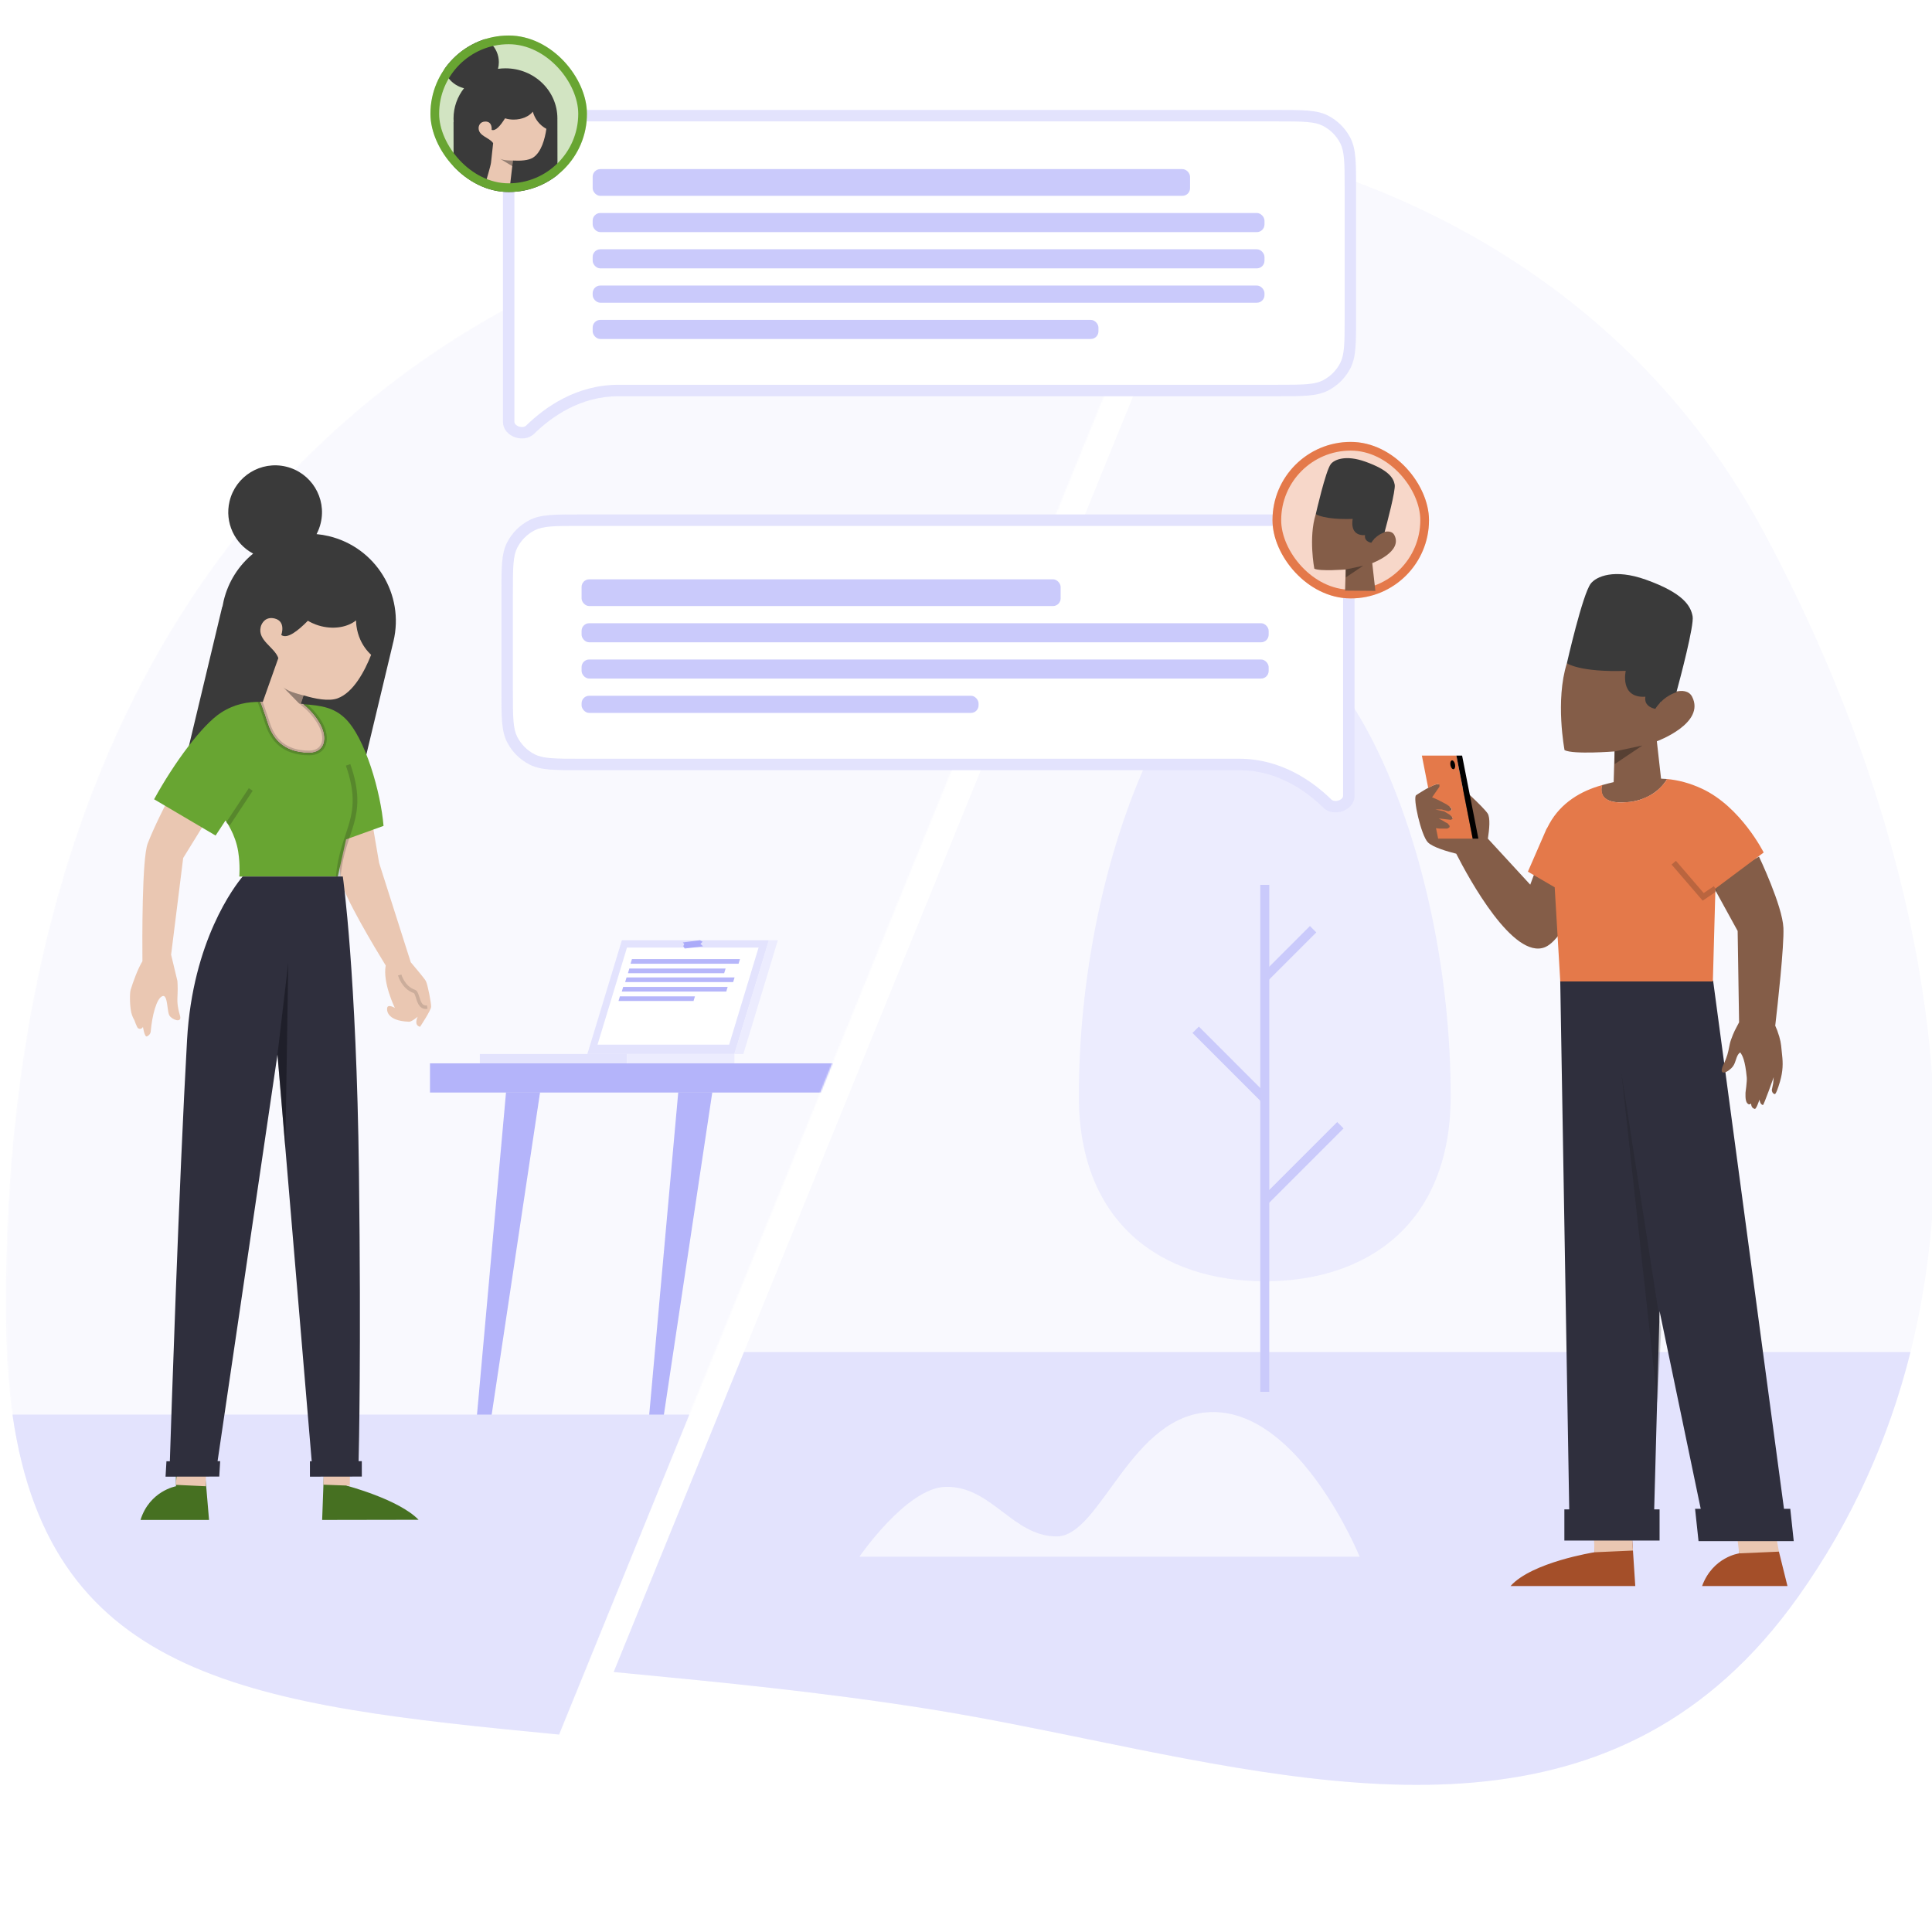 <svg width="1360" height="1360" viewBox="0 0 1360 1360" fill="none" xmlns="http://www.w3.org/2000/svg">
<g clip-path="url(#clip0_2178_3288)">
<rect width="1360" height="1360" fill="white"/>
<mask id="mask0_2178_3288" style="mask-type:alpha" maskUnits="userSpaceOnUse" x="4" y="131" width="827" height="1091">
<path fill-rule="evenodd" clip-rule="evenodd" d="M830.784 147.047L393.527 1221.02C157.914 1198.32 7.931 1180.24 4.265 934.789C-1.28 563.551 150.683 275.154 469.001 168C586.595 128.415 713.429 121.467 830.784 147.047Z" fill="#F9F9FE"/>
</mask>
<g mask="url(#mask0_2178_3288)">
<path fill-rule="evenodd" clip-rule="evenodd" d="M613.29 1246.74C254.765 1190.29 8.971 1249.86 4.265 934.789C-1.28 563.551 150.684 275.153 469.001 168C741.891 76.138 1064.54 160.035 1203.02 418.335C1323.63 643.299 1388.84 941.176 1227.07 1168.42C1075.54 1381.27 831.836 1281.15 613.29 1246.74Z" fill="#F9F9FE"/>
<path fill-rule="evenodd" clip-rule="evenodd" d="M330.666 1052.57H337.591L380.145 769.074H356.198L330.666 1052.57Z" fill="#8585F6" fill-opacity="0.6"/>
<path fill-rule="evenodd" clip-rule="evenodd" d="M451.898 1052.57H458.823L501.376 769.074H477.43L451.898 1052.57Z" fill="#8585F6" fill-opacity="0.6"/>
<path fill-rule="evenodd" clip-rule="evenodd" d="M437.762 661.85H541.287L516.996 741.932H413.472L437.762 661.85Z" fill="#E3E3FD"/>
<path fill-rule="evenodd" clip-rule="evenodd" d="M533.999 667.001L513.262 735.378H420.621L441.358 667.001H533.999Z" fill="white"/>
<path fill-rule="evenodd" clip-rule="evenodd" d="M517.09 688.047L516.102 691.316H440.058L441.045 688.047H517.09Z" fill="#8585F6" fill-opacity="0.6"/>
<path fill-rule="evenodd" clip-rule="evenodd" d="M512.238 694.708L511.25 697.977H437.695L438.682 694.708H512.238Z" fill="#8585F6" fill-opacity="0.6"/>
<path fill-rule="evenodd" clip-rule="evenodd" d="M489.195 701.366L488.208 704.636H435.398L436.385 701.366H489.195Z" fill="#8585F6" fill-opacity="0.6"/>
<path fill-rule="evenodd" clip-rule="evenodd" d="M337.773 748.518H441.296V741.932H337.773V748.518Z" fill="#E3E3FD"/>
<path fill-rule="evenodd" clip-rule="evenodd" d="M441.296 748.518H516.958V741.932H441.296V748.518Z" fill="#ECECFE"/>
<path fill-rule="evenodd" clip-rule="evenodd" d="M541.2 661.85H547.562L523.271 741.932H516.91L541.2 661.85Z" fill="#ECECFE"/>
<path fill-rule="evenodd" clip-rule="evenodd" d="M302.679 769.075H693.743V748.519H302.679V769.075Z" fill="#8585F6" fill-opacity="0.6"/>
<path fill-rule="evenodd" clip-rule="evenodd" d="M665.462 769.075H818.032V748.519H665.462V769.075Z" fill="#E3E3FD"/>
<path fill-rule="evenodd" clip-rule="evenodd" d="M798.67 1052.57H805.595L780.063 769.074H756.117L798.67 1052.57Z" fill="#E3E3FD"/>
<path fill-rule="evenodd" clip-rule="evenodd" d="M676.971 1052.57H683.896L658.364 769.074H634.418L676.971 1052.57Z" fill="#E3E3FD"/>
<path fill-rule="evenodd" clip-rule="evenodd" d="M520.887 675.128L519.9 678.397H443.855L444.842 675.128H520.887Z" fill="#8585F6" fill-opacity="0.6"/>
<path fill-rule="evenodd" clip-rule="evenodd" d="M510.767 681.79L509.78 685.059H442.033L443.021 681.79H510.767Z" fill="#8585F6" fill-opacity="0.6"/>
<path fill-rule="evenodd" clip-rule="evenodd" d="M494.941 666.143L482.002 667.71L480.966 666.082L481.648 664.598L480.664 663.417L492.751 661.85L494.577 662.94L493.048 664.468L494.941 666.143Z" fill="#8585F6" fill-opacity="0.6"/>
</g>
<path fill-rule="evenodd" clip-rule="evenodd" d="M432 1176.97C435.58 1177.32 439.179 1177.66 442.798 1178.01C506.74 1184.16 576.785 1190.89 651.761 1202.69C689.078 1208.57 727.129 1216.36 765.329 1224.18C950.846 1262.17 1139.89 1300.88 1265.54 1124.37C1427.31 897.128 1362.1 599.251 1241.49 374.287C1162.69 227.295 1024.24 136.782 869.257 103L432 1176.97Z" fill="#F9F9FE"/>
<path fill-rule="evenodd" clip-rule="evenodd" d="M432 1176.97C435.58 1177.32 439.179 1177.66 442.799 1178.01C506.74 1184.15 576.786 1190.89 651.761 1202.69C689.078 1208.57 727.128 1216.36 765.328 1224.18L765.329 1224.18C950.846 1262.17 1139.89 1300.88 1265.54 1124.37C1304.11 1070.19 1329.78 1012 1344.87 951.74H523.7L432 1176.97Z" fill="#E3E3FD"/>
<path fill-rule="evenodd" clip-rule="evenodd" d="M485.228 995.789L393.528 1221.02C179.151 1200.37 35.664 1183.54 8.777 995.789H485.228Z" fill="#E3E3FD"/>
<path d="M276.588 452.948C276.475 453.473 276.356 453.997 276.23 454.522C276.14 454.9 276.051 455.268 275.952 455.644L275.961 455.646L273.069 467.735L251.816 556.57L132.301 527.977L156.446 427.053L156.591 427.087C156.826 425.684 157.111 424.278 157.447 422.873C160.689 409.322 168.19 397.904 178.19 389.698C165.222 382.819 158.015 367.822 161.589 352.884C165.828 335.165 183.628 324.237 201.348 328.477C219.066 332.716 229.994 350.516 225.755 368.234C225.096 370.991 224.108 373.583 222.844 375.979C225.719 376.247 228.61 376.722 231.5 377.413C264.503 385.309 284.856 418.464 276.961 451.466C276.842 451.963 276.718 452.457 276.588 452.948Z" fill="#3A3A3A"/>
<path d="M216.732 436.969C217.642 437.516 218.595 438.025 219.586 438.493C220.388 438.877 221.213 439.228 222.069 439.549C223.439 440.079 224.878 440.519 226.361 440.874C235.766 443.124 244.883 441.305 250.631 436.731C250.646 437.684 250.699 438.631 250.789 439.569C250.845 440.049 250.897 440.546 250.979 441.031C251.442 444.278 252.349 447.402 253.65 450.308C255.464 454.352 258.049 457.978 261.261 460.943C256.724 472.46 248.779 487.505 237.63 491.584C231.494 493.828 221.775 491.945 213.7 489.5L206.213 512.316C206.213 512.316 194.317 503.313 187.739 497.185C186.603 496.132 185.633 495.161 184.908 494.333C185.382 492.998 186.479 489.888 187.854 486.006L187.858 485.99C190.338 479 193.712 469.496 195.933 463.231C193.084 455.348 181.233 450.875 183.521 441.304C184.212 438.435 187.081 433.879 193.269 435.36C201.574 437.343 198 447.012 198 447.012C202.261 449.975 209.578 444.2 216.732 436.969Z" fill="#EAC7B2"/>
<path opacity="0.401" fill-rule="evenodd" clip-rule="evenodd" d="M213.699 489.498C213.699 489.498 203.265 487.309 199.429 483.833L211.505 496.192L213.699 489.498Z" fill="#161616"/>
<path fill-rule="evenodd" clip-rule="evenodd" d="M215.676 497.398C214.293 496.176 213.394 495.541 213.394 495.541L183.058 493.974C183.058 493.974 185.641 500.737 188.377 509.3C193.784 526.228 206.611 530.033 217.789 530.014C228.228 529.997 231.776 520.097 224.99 508.621C221.857 503.319 218.052 499.495 215.676 497.398ZM120.451 672.054L124.883 690.527C124.883 690.527 125.224 694.73 125.004 699.604C124.994 699.822 124.984 700.037 124.975 700.248L124.974 700.255C124.767 704.756 124.627 707.773 126.746 715.124C128.292 720.488 120.906 717.843 119.196 714.718C118.565 713.565 118.261 711.287 117.944 708.919C117.377 704.672 116.772 700.136 114.17 701.284C110.119 703.072 107.086 714.81 106.087 726.177C105.929 727.963 104.388 729.208 103.371 729.574C101.723 730.169 100.636 722.878 100.636 722.878C100.636 722.878 99.445 725.203 97.195 723.819C96.4 723.328 94.62 718.211 94.62 718.211C94.62 718.211 93.026 715.581 92.41 712.821C91.325 707.946 91.212 699.185 91.971 696.73C93.698 691.145 97.009 681.915 100.256 676.646C100.126 661.979 99.886 604.331 103.99 593.693C108.7 581.483 117.224 565.114 117.224 565.114L142.508 582.019L128.947 603.979L120.451 672.054ZM239.969 619.126C238.277 605.684 239.795 588.327 239.795 588.327L261.409 575.462L266.876 607.456L289.155 677.378C293.529 682.52 299.019 689.102 299.804 690.642C301.133 693.256 303.594 706.193 303.477 708.749C303.36 711.305 295.694 722.79 295.694 722.79C290.937 721.625 294.044 715.693 294.044 715.693C294.044 715.693 289.783 719.297 288.012 719.236C271.33 718.667 272.225 710.221 272.618 709.163C273.504 706.788 277.958 709.505 277.958 709.505C277.958 709.505 269.235 691.809 271.518 679.643C264.426 668.104 241.32 629.857 239.969 619.126Z" fill="#EAC7B2"/>
<path opacity="0.147" d="M281.364 686.324C281.364 686.324 283.705 695.166 291.738 697.922C294.548 698.885 293.845 710.259 300.731 708.898" stroke="#161616" stroke-width="2.473"/>
<path fill-rule="evenodd" clip-rule="evenodd" d="M188.38 509.299C185.841 501.352 183.433 494.956 183.1 494.076C174.444 494.038 165.322 495.401 155.603 501.656C142.42 510.137 122.648 536.79 108.472 562.638L151.77 588.162L158.733 577.58C158.733 577.58 165.751 586.984 167.696 599.586C169.188 609.22 168.44 617.05 168.44 617.05H237.777L243.627 590.882L269.983 581.371C268.08 558.03 257.132 518.989 242.659 505.415C235.056 498.284 226.848 496.629 213.666 495.738C214.956 496.711 220.626 501.231 224.993 508.619C231.778 520.095 228.231 529.996 217.792 530.013C206.614 530.032 193.787 526.227 188.38 509.299ZM187.194 494.187L188.614 494.26C188.142 494.234 187.669 494.209 187.194 494.187Z" fill="#68A532"/>
<path opacity="0.204" d="M238.107 617.577C240.751 583.998 258.228 576.073 245.041 538.414" stroke="#161616" stroke-width="3.297"/>
<path opacity="0.196" d="M216.527 495.943C216.536 495.95 216.544 495.957 216.552 495.964C218.603 497.815 221.24 500.516 223.154 502.991C224.332 504.516 225.423 506.113 226.409 507.782C233.724 520.152 229.777 531.643 217.792 531.662C202.826 531.688 191.743 525.254 186.807 509.801C185.616 506.074 184.368 502.415 183.139 498.981C182.709 497.779 182.313 496.692 181.959 495.738C181.835 495.405 181.725 495.112 181.631 494.863C181.575 494.714 181.474 494.127 181.455 494.077H183.097C183.546 494.077 184.741 493.899 184.9 494.21C185.377 495.144 185.809 496.656 186.243 497.87C187.484 501.338 188.744 505.032 189.947 508.798C194.398 522.733 204.141 528.389 217.787 528.365C226.826 528.351 229.735 519.884 223.571 509.459C222.656 507.911 221.642 506.426 220.545 505.007C218.759 502.696 216.844 500.668 214.932 498.942C214.266 498.341 213.649 497.821 213.098 497.386C212.81 497.158 211.442 495.888 211.073 495.562L216.527 495.943Z" fill="#161616"/>
<path opacity="0.204" d="M176.509 555.722L160.448 580.056" stroke="#161616" stroke-width="3.297"/>
<path fill-rule="evenodd" clip-rule="evenodd" d="M243.983 1045.81L245.962 1028.54L228.577 1020.46L226.774 1069.94L294.646 1069.82C280.804 1055.46 243.983 1045.81 243.983 1045.81ZM142.932 1023.82L123.696 1024.23L123.891 1046.22C123.891 1046.22 105.331 1049.44 98.901 1069.94H147.153L145.062 1045.24L142.932 1023.82Z" fill="#467021"/>
<path fill-rule="evenodd" clip-rule="evenodd" d="M145.022 1025.04L126.258 1018.45L123.745 1045.24L144.916 1046.22L145.022 1025.04ZM246.415 1031.47L228.178 1024.22L227.618 1045.13L246.259 1045.81L246.415 1031.47Z" fill="#EAC7B2"/>
<path d="M119.563 1028.62C120.423 1001.83 125.978 832.574 131.686 731.876C135.641 662.08 165.242 623.653 170.797 617.013H241.324C241.453 617.905 250.946 685.105 252.683 825.717C254.243 951.642 252.635 1020.47 252.434 1028.57L252.434 1028.57L254.686 1028.57L254.701 1039.41L218.18 1039.47L218.165 1028.63L219.425 1028.63L219.424 1028.62L200.879 808.264L195.324 742.311L153.159 1028.57L153.158 1028.57L154.982 1028.57L154.345 1039.41L116.534 1039.47L117.171 1028.63L119.563 1028.62L119.563 1028.62Z" fill="#2F2F3D"/>
<path opacity="0.398" fill-rule="evenodd" clip-rule="evenodd" d="M195.324 742.312L202.912 677.795L200.877 808.262L195.324 742.312Z" fill="#0A0A0F"/>
<path fill-rule="evenodd" clip-rule="evenodd" d="M957.084 1095.78H605C605 1095.78 638.169 1047.41 665.438 1046.65C697.982 1045.75 712.636 1081.53 743.888 1081.53C775.147 1081.53 796.075 994.001 853.932 994.001C915.695 994.001 957.084 1095.78 957.084 1095.78Z" fill="#F5F5FE"/>
<mask id="path-37-outside-1_2178_3288" maskUnits="userSpaceOnUse" x="353.083" y="76.427" width="602" height="233" fill="black">
<rect fill="white" x="353.083" y="76.427" width="602" height="233"/>
<path fill-rule="evenodd" clip-rule="evenodd" d="M361.597 99.032C358.083 105.93 358.083 114.959 358.083 133.017V219.808V223.301V296.912C358.083 303.679 368.357 307.173 373.199 302.444C386.211 289.735 407.278 274.991 435.052 274.892H898.98C917.039 274.892 926.068 274.892 932.966 271.378C939.033 268.286 943.965 263.354 947.057 257.286C950.571 250.389 950.571 241.36 950.571 223.301V133.017C950.571 114.959 950.571 105.93 947.057 99.032C943.965 92.965 939.033 88.032 932.966 84.941C926.068 81.427 917.039 81.427 898.98 81.427H409.673C391.615 81.427 382.586 81.427 375.688 84.941C369.621 88.032 364.688 92.965 361.597 99.032Z"/>
</mask>
<path fill-rule="evenodd" clip-rule="evenodd" d="M361.597 99.032C358.083 105.93 358.083 114.959 358.083 133.017V219.808V223.301V296.912C358.083 303.679 368.357 307.173 373.199 302.444C386.211 289.735 407.278 274.991 435.052 274.892H898.98C917.039 274.892 926.068 274.892 932.966 271.378C939.033 268.286 943.965 263.354 947.057 257.286C950.571 250.389 950.571 241.36 950.571 223.301V133.017C950.571 114.959 950.571 105.93 947.057 99.032C943.965 92.965 939.033 88.032 932.966 84.941C926.068 81.427 917.039 81.427 898.98 81.427H409.673C391.615 81.427 382.586 81.427 375.688 84.941C369.621 88.032 364.688 92.965 361.597 99.032Z" fill="white"/>
<path d="M361.597 99.032L365.188 100.862L361.597 99.032ZM373.199 302.444L376.015 305.327L376.015 305.327L373.199 302.444ZM435.052 274.892V270.862H435.045L435.038 270.862L435.052 274.892ZM932.966 271.378L931.136 267.787L932.966 271.378ZM947.057 257.286L950.648 259.116L947.057 257.286ZM947.057 99.032L950.648 97.202V97.202L947.057 99.032ZM932.966 84.941L931.136 88.532V88.532L932.966 84.941ZM375.688 84.941L377.518 88.532L375.688 84.941ZM362.113 133.017C362.113 123.922 362.116 117.342 362.539 112.168C362.958 107.04 363.769 103.648 365.188 100.862L358.006 97.202C355.911 101.314 354.964 105.885 354.505 111.511C354.049 117.09 354.052 124.055 354.052 133.017H362.113ZM362.113 219.808V133.017H354.052V219.808H362.113ZM362.113 223.301V219.808H354.052V223.301H362.113ZM362.113 296.912V223.301H354.052V296.912H362.113ZM370.383 299.56C369.385 300.534 367.38 300.975 365.175 300.191C362.968 299.407 362.113 297.998 362.113 296.912H354.052C354.052 302.593 358.334 306.315 362.475 307.787C366.618 309.259 372.171 309.082 376.015 305.327L370.383 299.56ZM435.038 270.862C405.785 270.966 383.765 286.491 370.383 299.56L376.015 305.327C388.657 292.98 408.772 279.017 435.067 278.923L435.038 270.862ZM898.98 270.862H435.052V278.923H898.98V270.862ZM931.136 267.787C928.35 269.206 924.958 270.017 919.83 270.436C914.656 270.858 908.076 270.862 898.98 270.862V278.923C907.943 278.923 914.908 278.926 920.487 278.47C926.113 278.01 930.684 277.064 934.795 274.969L931.136 267.787ZM943.466 255.457C940.761 260.765 936.445 265.082 931.136 267.787L934.795 274.969C941.621 271.491 947.17 265.942 950.648 259.116L943.466 255.457ZM946.541 223.301C946.541 232.397 946.538 238.977 946.115 244.151C945.696 249.279 944.885 252.671 943.466 255.457L950.648 259.116C952.743 255.005 953.689 250.434 954.149 244.808C954.605 239.229 954.602 232.264 954.602 223.301H946.541ZM946.541 133.017V223.301H954.602V133.017H946.541ZM943.466 100.862C944.885 103.648 945.696 107.04 946.115 112.168C946.538 117.342 946.541 123.922 946.541 133.017H954.602C954.602 124.055 954.605 117.09 954.149 111.511C953.689 105.885 952.743 101.314 950.648 97.202L943.466 100.862ZM931.136 88.532C936.445 91.237 940.761 95.553 943.466 100.862L950.648 97.202C947.17 90.377 941.621 84.828 934.795 81.35L931.136 88.532ZM898.98 85.457C908.076 85.457 914.656 85.46 919.83 85.883C924.958 86.302 928.35 87.113 931.136 88.532L934.795 81.35C930.684 79.255 926.113 78.308 920.487 77.849C914.908 77.393 907.943 77.396 898.98 77.396V85.457ZM409.673 85.457H898.98V77.396H409.673V85.457ZM377.518 88.532C380.304 87.113 383.696 86.302 388.824 85.883C393.998 85.46 400.578 85.457 409.673 85.457V77.396C400.711 77.396 393.746 77.393 388.167 77.849C382.541 78.308 377.97 79.255 373.858 81.35L377.518 88.532ZM365.188 100.862C367.893 95.553 372.209 91.237 377.518 88.532L373.858 81.35C367.033 84.828 361.483 90.377 358.006 97.202L365.188 100.862Z" fill="#E3E3FD" mask="url(#path-37-outside-1_2178_3288)"/>
<rect x="417.198" y="149.946" width="472.916" height="13.435" rx="5.374" fill="#CACAFB"/>
<rect x="417.198" y="201" width="472.916" height="12.092" rx="5.374" fill="#CACAFB"/>
<rect x="417.198" y="119.045" width="420.519" height="18.809" rx="5.374" fill="#CACAFB"/>
<rect x="417.198" y="175.473" width="472.916" height="13.435" rx="5.374" fill="#CACAFB"/>
<rect x="417.198" y="225.184" width="356.031" height="13.435" rx="5.374" fill="#CACAFB"/>
<g filter="url(#filter0_d_2178_3288)">
<g clip-path="url(#clip1_2178_3288)">
<rect x="303" y="25" width="110.168" height="110.168" rx="55.084" fill="white"/>
<rect x="303" y="25" width="110.168" height="110.168" rx="55.084" fill="#68A532" fill-opacity="0.3"/>
<path d="M392.359 84.173C392.367 84.481 392.371 84.79 392.372 85.1C392.372 85.322 392.372 85.539 392.367 85.763L392.372 85.763L392.384 92.894L392.465 145.296L319.354 145.401L319.262 85.867L319.35 85.867C319.291 85.053 319.26 84.231 319.258 83.402C319.246 75.408 321.994 68.032 326.635 62.112C318.176 60.017 311.919 52.621 311.905 43.809C311.889 33.357 320.663 24.871 331.502 24.856C342.341 24.84 351.141 33.3 351.157 43.752C351.16 45.378 350.95 46.956 350.552 48.462C352.253 48.226 353.991 48.103 355.759 48.1C375.948 48.071 392.338 63.829 392.369 83.297C392.369 83.59 392.366 83.882 392.359 84.173Z" fill="#3A3A3A"/>
<path d="M355.512 83.303C356.114 83.485 356.736 83.642 357.375 83.769C357.892 83.876 358.419 83.961 358.958 84.025C359.825 84.136 360.718 84.189 361.625 84.188C367.378 84.179 372.399 81.94 375.086 78.617C375.228 79.147 375.39 79.668 375.573 80.179C375.672 80.439 375.772 80.709 375.886 80.968C376.607 82.717 377.566 84.338 378.723 85.784C380.336 87.796 382.336 89.471 384.607 90.694C383.587 97.726 381.087 107.185 375.207 110.957C371.971 113.033 366.087 113.288 361.075 113.009L358.958 131.091C358.958 131.091 350.734 134.645 346.076 132.111C345.272 131.676 342.613 128.395 342.079 128.031C342.167 127.222 345.384 116.882 345.639 114.532V114.522C346.1 110.291 346.728 104.536 347.14 100.744C344.394 96.73 336.916 95.827 336.906 90.181C336.906 88.489 337.931 85.562 341.717 85.557C346.797 85.548 346.076 91.42 346.076 91.42C348.953 92.501 352.381 88.297 355.512 83.303Z" fill="#EAC7B2"/>
<path opacity="0.401" fill-rule="evenodd" clip-rule="evenodd" d="M361.075 113.007C361.075 113.007 354.735 113.188 352.032 111.764L360.738 117.035L361.075 113.007Z" fill="#161616"/>
</g>
<rect x="306.06" y="28.06" width="104.048" height="104.048" rx="52.024" stroke="#68A532" stroke-width="6.12"/>
</g>
<path fill-rule="evenodd" clip-rule="evenodd" d="M1021.18 771.652C1021.18 861.58 962.459 901.938 890.309 901.938C818.166 901.938 759.444 861.58 759.444 771.652C759.444 604.136 830.864 447.699 890.309 447.699C949.761 447.699 1021.18 604.136 1021.18 771.652Z" fill="#ECECFE"/>
<path d="M890.312 626.054V976.579" stroke="#CACAFB" stroke-width="6.349" stroke-linecap="square"/>
<path d="M892.693 842.92L941.293 794.319" stroke="#CACAFB" stroke-width="6.349" stroke-linecap="square"/>
<path d="M891.9 686.558L922.1 656.358" stroke="#CACAFB" stroke-width="6.349" stroke-linecap="square"/>
<path d="M888.724 771.948L843.918 727.142" stroke="#CACAFB" stroke-width="6.349" stroke-linecap="square"/>
<path d="M1135.85 552.672L1136.54 528.958C1136.54 528.958 1107.54 531.252 1101.34 528.05C1101.34 528.05 1094.65 493.12 1102.98 466.897L1164.18 459.784L1168.53 494.753C1170.6 488.711 1186.69 481.787 1191.13 490.439C1200.77 509.188 1166.31 521.812 1166.31 521.812L1169.81 552.957" fill="#845D48"/>
<path opacity="0.399" fill-rule="evenodd" clip-rule="evenodd" d="M1136.54 528.959L1156.1 524.792L1136.63 537.856L1136.54 528.959Z" fill="#161616"/>
<path d="M1180.1 487.281C1182.82 477.239 1192.65 440.172 1191.49 433.844C1190.15 426.51 1185.02 417.508 1158.62 408.065C1136.25 400.065 1123.63 405.858 1119.81 410.787C1114 418.288 1102.98 466.9 1102.98 466.9C1102.98 466.9 1112.1 473.344 1144.41 472.233C1144.41 472.233 1139.94 491.566 1158.28 490.455C1158.28 490.455 1156.32 496.966 1165.19 499.014C1170.06 491.489 1176.52 488.448 1180.1 487.281Z" fill="#3A3A3A"/>
<path fill-rule="evenodd" clip-rule="evenodd" d="M1122.33 1092.7L1122.1 1073.04L1147.45 1060.27L1151.13 1116.48H1063.31C1078.25 1099.65 1122.33 1092.7 1122.33 1092.7ZM1224.28 1093.47L1224.05 1071.39L1248.35 1088.38L1252.25 1092.25L1258.26 1116.48H1198.15C1205.71 1095.9 1224.28 1093.47 1224.28 1093.47Z" fill="#A44F29"/>
<path fill-rule="evenodd" clip-rule="evenodd" d="M1221.61 1071.38L1246.96 1063.77L1252.25 1092.25L1224.27 1093.47L1221.61 1071.38ZM1122.1 1073.04L1147.44 1065.42L1149.49 1091.48L1122.32 1092.7L1122.1 1073.04Z" fill="#EAC7B2"/>
<path d="M1197.2 1062.12H1193.22L1195.65 1084.83H1262.67L1260.24 1062.12H1255.81L1205.91 690.29L1174.55 690.289L1098.3 690.289L1104.63 1062.52H1101.21V1084.43H1168.23V1062.52H1164.44L1168.23 922.923L1197.2 1062.12Z" fill="#2F2F3D"/>
<path opacity="0.2" fill-rule="evenodd" clip-rule="evenodd" d="M1169.35 935.828L1141.43 755.812L1166.82 987.824L1169.35 935.828Z" fill="#161616"/>
<path fill-rule="evenodd" clip-rule="evenodd" d="M1173.54 548.372C1171.68 551.632 1163.5 563.684 1144.1 564.824C1125.37 565.916 1126.76 556 1127.74 552.684C1128.18 552.564 1128.62 552.443 1129.06 552.32C1133.18 551.18 1137.56 549.967 1143.56 549.345C1159.95 547.647 1161.24 547.523 1173.54 548.372ZM1025.09 600.947C1034 618.45 1065.29 675.903 1087.6 666.739C1104.3 659.878 1124.29 602.991 1124.29 602.991L1091.79 583.649L1077.19 622.742L1047.37 590.346C1048.38 583.927 1049.19 575.535 1047.17 572.577C1043.74 567.542 1026.35 552.029 1026.35 552.029L1023.18 578.313L1022.63 576.097C1022.63 575.974 1022.6 575.84 1022.54 575.696L1022.53 575.684L1022.52 575.654L1021.24 570.525C1021.78 570.254 1022 569.868 1021.77 569.333C1021.58 568.898 1021.17 568.423 1020.59 567.922L1016.22 550.411C1016.22 550.411 1014.79 551.049 1012.68 552.004C1009.3 551.307 997.056 559.633 996.87 559.759L996.868 559.761C994.374 561.371 1000.31 587.992 1005.12 592.937C1008.55 596.456 1019.22 599.489 1025.09 600.947ZM1224.2 719.652L1222.21 723.431C1222.21 723.431 1220.41 726.519 1218.52 731.909C1217.82 733.901 1217.49 735.608 1217.14 737.395C1216.55 740.442 1215.91 743.725 1213.34 749.061C1208.71 758.671 1216.99 754.708 1219.96 750.514C1220.94 749.135 1221.46 747.553 1221.95 746.034C1222.64 743.946 1223.28 741.98 1225.02 740.831C1225.11 740.97 1225.21 741.114 1225.31 741.271C1226.42 742.923 1228.44 745.935 1229.62 758.602C1229.85 761.088 1228.72 769.154 1228.72 769.154C1228.72 769.334 1228.71 769.528 1228.71 769.734L1228.71 769.735C1228.67 772.298 1228.59 776.668 1231.14 777.38C1231.82 777.571 1232.71 776.817 1232.71 776.817C1232.71 776.817 1232.44 779.971 1235.25 780.599C1236.36 780.846 1238.55 774.036 1238.55 774.036C1238.55 774.036 1238.89 777.494 1240.99 777.879C1241.58 777.987 1248.59 758.258 1248.59 758.258L1248.17 762.714L1247.24 767.278C1247.24 767.278 1247.31 769.735 1249.28 770.169C1250.07 770.342 1251.57 766.245 1252.98 761.424C1255.17 753.923 1255.13 748.286 1254.48 742.681C1254.33 741.322 1254.22 740.143 1254.11 739.061C1253.71 734.751 1253.45 731.965 1251.04 725.326C1250.68 724.333 1250.19 723.192 1249.65 722.019C1251.31 707.739 1255.97 665.94 1255.4 653.107C1254.7 637.543 1238.21 602.991 1238.21 602.991L1204.73 621.707L1223.19 655.331L1224.2 719.652Z" fill="#845D48"/>
<path fill-rule="evenodd" clip-rule="evenodd" d="M1205.74 690.883H1098.33L1094.4 624.584L1075.54 613.597L1088.75 583.231L1088.87 583.254C1089.42 582.15 1090.02 581.004 1090.68 579.815C1098.88 565.049 1112.9 556.723 1127.74 552.684C1127.98 552.618 1128.08 552.572 1128.09 552.587C1128.11 552.626 1127.6 553.06 1127.45 554.574C1127.25 556.691 1127.92 559.563 1128.62 560.437C1130.28 562.496 1132.78 563.665 1133.79 563.94C1134.8 564.215 1135.6 564.375 1136.49 564.553C1137.11 564.677 1140.67 564.94 1141.28 564.908C1146.34 564.644 1148.82 564.41 1152 563.654C1153.13 563.386 1154.3 563.081 1155.68 562.499C1155.94 562.39 1156.22 562.273 1156.53 562.148C1158.02 561.533 1160.01 560.715 1162.04 559.585C1164.17 558.391 1166.35 556.815 1167.93 555.205C1168.08 555.05 1168.23 554.899 1168.38 554.752C1170.03 553.065 1171.16 551.914 1171.94 550.759C1172.47 549.978 1172.67 549.718 1172.79 549.566C1172.86 549.473 1172.9 549.421 1172.97 549.315C1173.14 549.034 1173.29 548.787 1173.33 548.621C1173.38 548.442 1173.22 548.366 1173.22 548.348C1173.23 548.337 1173.3 548.349 1173.54 548.372C1181.1 549.119 1189.23 551.07 1198.09 555.205C1225.49 567.988 1241.51 600.105 1241.51 600.105L1207.54 625.501L1205.74 690.883Z" fill="#E4794A"/>
<path opacity="0.201" d="M1207.55 625.498L1198.93 631.328L1178.22 607.282" stroke="#161616" stroke-width="4.038"/>
<path d="M1010.86 582.993L1012.36 590.334H1036.66L1025.2 531.889H1000.9C1001.52 535.101 1003.01 542.665 1005.35 554.583L1010.12 552.374L1011.61 551.963L1012.78 552.028L1013.29 552.374V553.794L1008.1 561.244L1012.07 562.971L1018.19 566.169L1019.95 567.389L1020.64 568.021L1021.2 568.52L1021.55 568.949L1021.77 569.332L1021.86 569.83L1021.77 570.051L1021.66 570.22L1021.5 570.373L1019.5 571.079L1014.93 569.83H1010.41L1016.44 571.079L1020.42 573.45L1021.77 574.719L1022.53 575.652V576.505L1021.2 577.104L1012.78 576.141L1015.57 577.652L1017.42 578.793L1019.11 579.663L1020.42 581.347V582.178L1019.95 582.666L1018.78 583.288H1016.99H1013.38L1010.86 582.993Z" fill="#E4794A"/>
<path fill-rule="evenodd" clip-rule="evenodd" d="M1036.66 590.334H1040.68L1029.22 531.889H1025.2L1036.66 590.334Z" fill="#020101"/>
<path fill-rule="evenodd" clip-rule="evenodd" d="M1021.02 538.675C1021.35 540.382 1022.35 541.625 1023.24 541.451C1024.13 541.278 1024.58 539.753 1024.25 538.046C1023.91 536.338 1022.92 535.095 1022.02 535.269C1021.13 535.443 1020.68 536.968 1021.02 538.675Z" fill="#020101"/>
<mask id="path-67-outside-2_2178_3288" maskUnits="userSpaceOnUse" x="352.489" y="361.161" width="602" height="211" fill="black">
<rect fill="white" x="352.489" y="361.161" width="602" height="211"/>
<path fill-rule="evenodd" clip-rule="evenodd" d="M945.974 383.767C949.489 390.664 949.489 399.693 949.489 417.752L949.489 483.046V560.15C949.489 566.917 939.214 570.411 934.372 565.682C921.367 552.98 900.315 538.245 872.562 538.13H408.591C390.532 538.13 381.503 538.13 374.606 534.616C368.539 531.525 363.606 526.592 360.514 520.525C357 513.627 357 504.598 357 486.54V417.752C357 399.693 357 390.664 360.514 383.767C363.606 377.699 368.539 372.767 374.606 369.675C381.503 366.161 390.532 366.161 408.591 366.161H897.898C915.956 366.161 924.986 366.161 931.883 369.675C937.95 372.767 942.883 377.699 945.974 383.767Z"/>
</mask>
<path fill-rule="evenodd" clip-rule="evenodd" d="M945.974 383.767C949.489 390.664 949.489 399.693 949.489 417.752L949.489 483.046V560.15C949.489 566.917 939.214 570.411 934.372 565.682C921.367 552.98 900.315 538.245 872.562 538.13H408.591C390.532 538.13 381.503 538.13 374.606 534.616C368.539 531.525 363.606 526.592 360.514 520.525C357 513.627 357 504.598 357 486.54V417.752C357 399.693 357 390.664 360.514 383.767C363.606 377.699 368.539 372.767 374.606 369.675C381.503 366.161 390.532 366.161 408.591 366.161H897.898C915.956 366.161 924.986 366.161 931.883 369.675C937.95 372.767 942.883 377.699 945.974 383.767Z" fill="white"/>
<path d="M949.489 417.752H945.458H949.489ZM945.974 383.767L942.383 385.596L945.974 383.767ZM949.489 483.046H953.519H949.489ZM934.372 565.682L931.556 568.565L931.556 568.565L934.372 565.682ZM872.562 538.13V534.1H872.571L872.579 534.1L872.562 538.13ZM374.606 534.616L376.436 531.025L374.606 534.616ZM360.514 520.525L356.923 522.355L360.514 520.525ZM360.514 383.767L356.923 381.937V381.937L360.514 383.767ZM374.606 369.675L376.436 373.267L376.436 373.267L374.606 369.675ZM931.883 369.675L930.053 373.267L931.883 369.675ZM945.458 417.752C945.458 408.656 945.455 402.077 945.032 396.902C944.613 391.774 943.803 388.382 942.383 385.596L949.566 381.937C951.661 386.048 952.607 390.619 953.067 396.246C953.522 401.825 953.519 408.789 953.519 417.752H945.458ZM945.458 483.046L945.458 417.752H953.519L953.519 483.046H945.458ZM945.458 560.15V483.046H953.519V560.15H945.458ZM937.189 562.798C938.186 563.772 940.191 564.213 942.396 563.429C944.603 562.645 945.458 561.236 945.458 560.15H953.519C953.519 565.831 949.237 569.553 945.096 571.025C940.954 572.497 935.4 572.32 931.556 568.565L937.189 562.798ZM872.579 534.1C901.81 534.22 923.814 549.735 937.189 562.798L931.556 568.565C918.921 556.224 898.82 542.269 872.546 542.161L872.579 534.1ZM408.591 534.1H872.562V542.161H408.591V534.1ZM376.436 531.025C379.221 532.444 382.614 533.255 387.741 533.674C392.916 534.097 399.495 534.1 408.591 534.1V542.161C399.628 542.161 392.664 542.164 387.085 541.708C381.459 541.249 376.888 540.302 372.776 538.207L376.436 531.025ZM364.106 518.695C366.811 524.004 371.127 528.32 376.436 531.025L372.776 538.207C365.95 534.729 360.401 529.18 356.923 522.355L364.106 518.695ZM361.031 486.54C361.031 495.635 361.034 502.215 361.456 507.389C361.875 512.517 362.686 515.909 364.106 518.695L356.923 522.355C354.828 518.243 353.882 513.672 353.422 508.046C352.966 502.467 352.97 495.502 352.97 486.54H361.031ZM361.031 417.752V486.54H352.97V417.752H361.031ZM364.106 385.596C362.686 388.382 361.875 391.774 361.456 396.902C361.034 402.077 361.031 408.656 361.031 417.752H352.97C352.97 408.789 352.966 401.825 353.422 396.246C353.882 390.619 354.828 386.048 356.923 381.937L364.106 385.596ZM376.436 373.267C371.127 375.971 366.811 380.288 364.106 385.596L356.923 381.937C360.401 375.111 365.95 369.562 372.776 366.084L376.436 373.267ZM408.591 370.191C399.495 370.191 392.916 370.195 387.741 370.617C382.614 371.036 379.221 371.847 376.436 373.267L372.776 366.084C376.888 363.989 381.459 363.043 387.085 362.583C392.664 362.127 399.628 362.13 408.591 362.13V370.191ZM897.898 370.191H408.591V362.13H897.898V370.191ZM930.053 373.267C927.267 371.847 923.875 371.036 918.748 370.617C913.573 370.195 906.994 370.191 897.898 370.191V362.13C906.861 362.13 913.825 362.127 919.404 362.583C925.03 363.043 929.601 363.989 933.713 366.084L930.053 373.267ZM942.383 385.596C939.678 380.288 935.362 375.971 930.053 373.267L933.713 366.084C940.538 369.562 946.088 375.111 949.566 381.937L942.383 385.596Z" fill="#E3E3FD" mask="url(#path-67-outside-2_2178_3288)"/>
<rect x="409.395" y="438.709" width="483.664" height="13.435" rx="5.374" fill="#CACAFB"/>
<rect x="409.395" y="489.763" width="279.45" height="12.092" rx="5.374" fill="#CACAFB"/>
<rect x="409.395" y="407.808" width="337.221" height="18.809" rx="5.374" fill="#CACAFB"/>
<rect x="409.395" y="464.236" width="483.664" height="13.435" rx="5.374" fill="#CACAFB"/>
<g filter="url(#filter1_d_2178_3288)">
<rect x="895.748" y="311.076" width="110.168" height="110.168" rx="55.084" fill="white"/>
<rect x="895.748" y="311.076" width="110.168" height="110.168" rx="55.084" fill="#E4794A" fill-opacity="0.3"/>
<rect x="898.808" y="314.136" width="104.048" height="104.048" rx="52.024" stroke="#E4794A" stroke-width="6.12"/>
<path d="M946.851 415.763L947.285 400.877C947.285 400.877 929.082 402.317 925.187 400.307C925.187 400.307 920.99 378.382 926.219 361.921L964.634 357.456L967.367 379.406C968.661 375.614 978.761 371.268 981.553 376.699C987.602 388.467 965.971 396.391 965.971 396.391L968.168 415.942" fill="#845D48"/>
<path opacity="0.399" fill-rule="evenodd" clip-rule="evenodd" d="M947.284 400.877L959.559 398.261L947.343 406.461L947.284 400.877Z" fill="#161616"/>
<path d="M974.627 374.715C976.333 368.412 982.506 345.145 981.779 341.173C980.937 336.569 977.712 330.918 961.141 324.991C947.102 319.969 939.182 323.606 936.783 326.7C933.133 331.408 926.219 361.922 926.219 361.922C926.219 361.922 931.94 365.967 952.227 365.269C952.227 365.269 949.418 377.405 960.93 376.708C960.93 376.708 959.697 380.795 965.268 382.08C968.325 377.357 972.381 375.448 974.627 374.715Z" fill="#3A3A3A"/>
</g>
</g>
<defs>
<filter id="filter0_d_2178_3288" x="294.939" y="16.939" width="126.29" height="126.29" filterUnits="userSpaceOnUse" color-interpolation-filters="sRGB">
<feFlood flood-opacity="0" result="BackgroundImageFix"/>
<feColorMatrix in="SourceAlpha" type="matrix" values="0 0 0 0 0 0 0 0 0 0 0 0 0 0 0 0 0 0 127 0" result="hardAlpha"/>
<feMorphology radius="8.061" operator="dilate" in="SourceAlpha" result="effect1_dropShadow_2178_3288"/>
<feOffset/>
<feComposite in2="hardAlpha" operator="out"/>
<feColorMatrix type="matrix" values="0 0 0 0 1 0 0 0 0 1 0 0 0 0 1 0 0 0 1 0"/>
<feBlend mode="normal" in2="BackgroundImageFix" result="effect1_dropShadow_2178_3288"/>
<feBlend mode="normal" in="SourceGraphic" in2="effect1_dropShadow_2178_3288" result="shape"/>
</filter>
<filter id="filter1_d_2178_3288" x="887.686" y="303.015" width="126.29" height="126.29" filterUnits="userSpaceOnUse" color-interpolation-filters="sRGB">
<feFlood flood-opacity="0" result="BackgroundImageFix"/>
<feColorMatrix in="SourceAlpha" type="matrix" values="0 0 0 0 0 0 0 0 0 0 0 0 0 0 0 0 0 0 127 0" result="hardAlpha"/>
<feMorphology radius="8.061" operator="dilate" in="SourceAlpha" result="effect1_dropShadow_2178_3288"/>
<feOffset/>
<feComposite in2="hardAlpha" operator="out"/>
<feColorMatrix type="matrix" values="0 0 0 0 1 0 0 0 0 1 0 0 0 0 1 0 0 0 1 0"/>
<feBlend mode="normal" in2="BackgroundImageFix" result="effect1_dropShadow_2178_3288"/>
<feBlend mode="normal" in="SourceGraphic" in2="effect1_dropShadow_2178_3288" result="shape"/>
</filter>
<clipPath id="clip0_2178_3288">
<rect width="1360" height="1360" fill="white"/>
</clipPath>
<clipPath id="clip1_2178_3288">
<rect x="303" y="25" width="110.168" height="110.168" rx="55.084" fill="white"/>
</clipPath>
</defs>
</svg>
